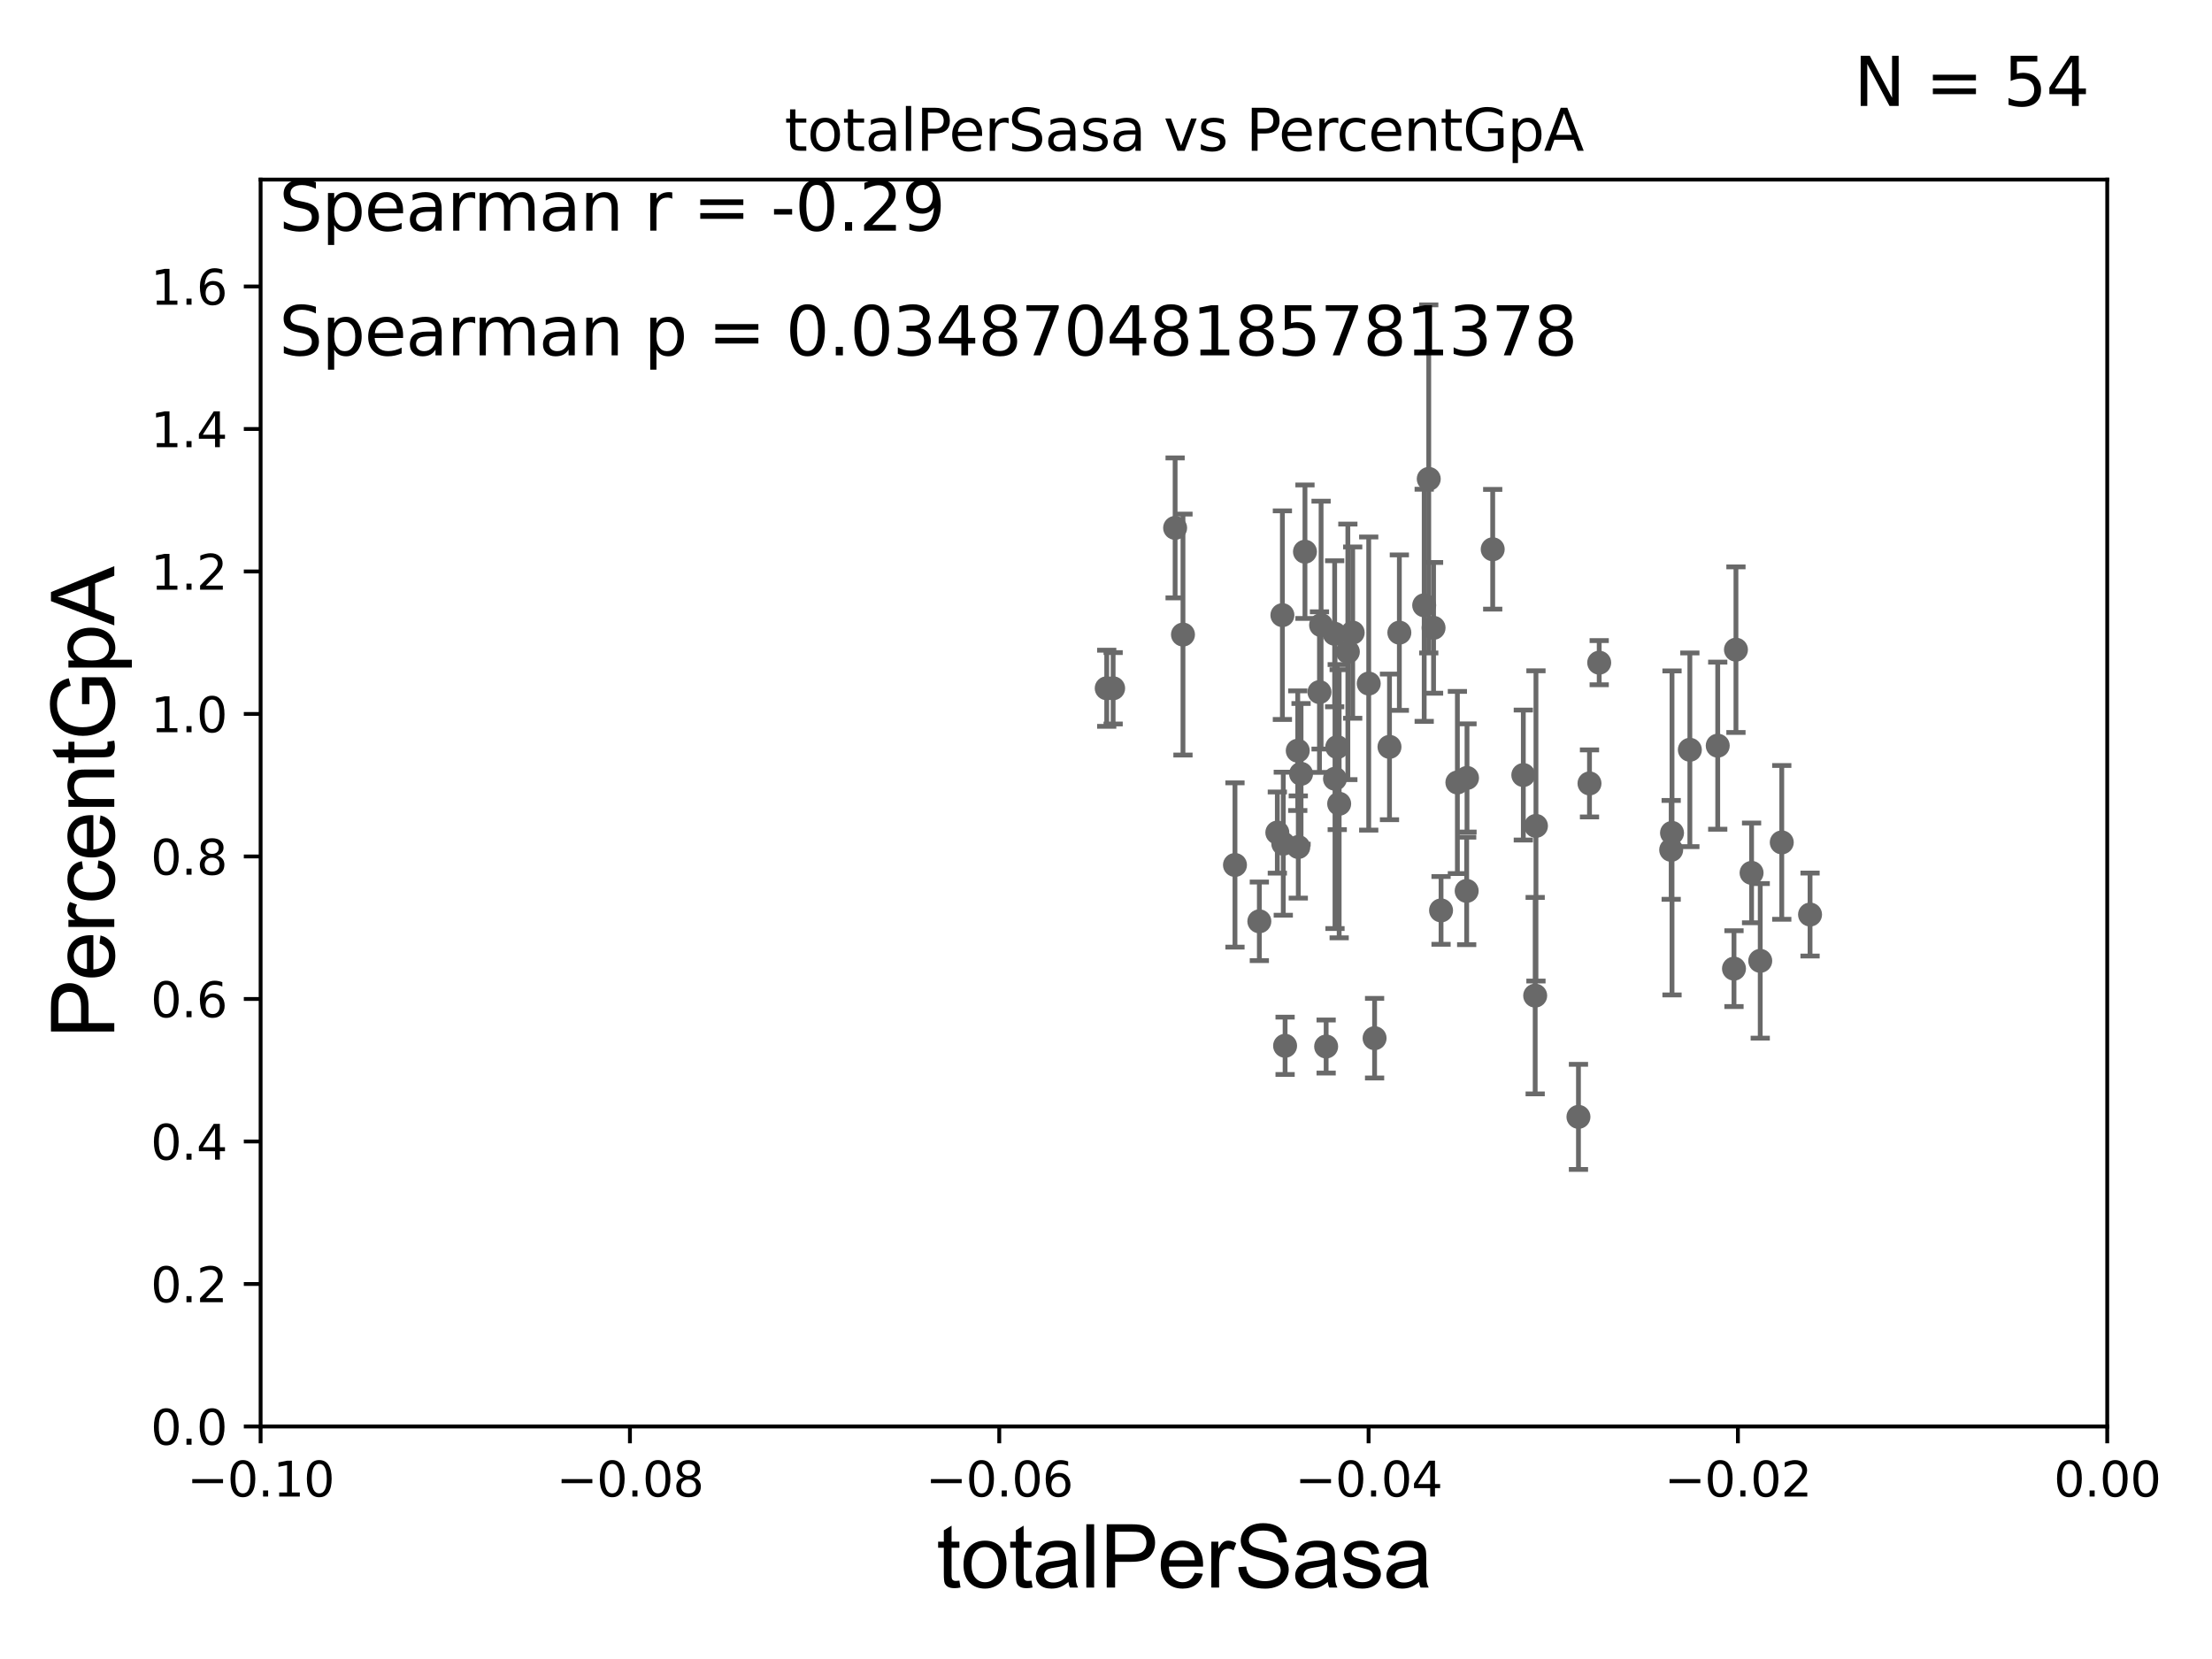 <?xml version="1.0" encoding="utf-8" standalone="no"?>
<!DOCTYPE svg PUBLIC "-//W3C//DTD SVG 1.1//EN"
  "http://www.w3.org/Graphics/SVG/1.1/DTD/svg11.dtd">
<svg xmlns:xlink="http://www.w3.org/1999/xlink" width="460.8pt" height="345.6pt" viewBox="0 0 460.8 345.6" xmlns="http://www.w3.org/2000/svg" version="1.1">
 <defs>
  <style type="text/css">*{stroke-linejoin: round; stroke-linecap: butt}</style>
 </defs>
 <g id="figure_1">
  <g id="patch_1">
   <path d="M 0 345.6 
L 460.8 345.6 
L 460.8 0 
L 0 0 
z
" style="fill: #ffffff"/>
  </g>
  <g id="axes_1">
   <g id="patch_2">
    <path d="M 54.29 297.16 
L 438.975 297.16 
L 438.975 37.411 
L 54.29 37.411 
z
" style="fill: #ffffff"/>
   </g>
   <g id="PathCollection_1">
    <defs>
     <path id="medebb30676" d="M 0 1.118 
C 0.297 1.118 0.581 1 0.791 0.791 
C 1 0.581 1.118 0.297 1.118 0 
C 1.118 -0.297 1 -0.581 0.791 -0.791 
C 0.581 -1 0.297 -1.118 0 -1.118 
C -0.297 -1.118 -0.581 -1 -0.791 -0.791 
C -1 -0.581 -1.118 -0.297 -1.118 0 
C -1.118 0.297 -1 0.581 -0.791 0.791 
C -0.581 1 -0.297 1.118 0 1.118 
z
" style="stroke: #696969"/>
    </defs>
    <g clip-path="url(#p4cd07658e4)">
     <use xlink:href="#medebb30676" x="230.551" y="143.379" style="fill: #696969; stroke: #696969"/>
     <use xlink:href="#medebb30676" x="286.352" y="216.271" style="fill: #696969; stroke: #696969"/>
     <use xlink:href="#medebb30676" x="33178.6" y="211.192" style="fill: #696969; stroke: #696969"/>
     <use xlink:href="#medebb30676" x="33178.6" y="135.807" style="fill: #696969; stroke: #696969"/>
     <use xlink:href="#medebb30676" x="296.686" y="126.093" style="fill: #696969; stroke: #696969"/>
     <use xlink:href="#medebb30676" x="303.6" y="163.003" style="fill: #696969; stroke: #696969"/>
     <use xlink:href="#medebb30676" x="305.535" y="185.593" style="fill: #696969; stroke: #696969"/>
     <use xlink:href="#medebb30676" x="331.121" y="163.202" style="fill: #696969; stroke: #696969"/>
     <use xlink:href="#medebb30676" x="317.335" y="161.454" style="fill: #696969; stroke: #696969"/>
     <use xlink:href="#medebb30676" x="305.604" y="162.059" style="fill: #696969; stroke: #696969"/>
     <use xlink:href="#medebb30676" x="300.197" y="189.654" style="fill: #696969; stroke: #696969"/>
     <use xlink:href="#medebb30676" x="319.807" y="207.41" style="fill: #696969; stroke: #696969"/>
     <use xlink:href="#medebb30676" x="319.969" y="172.053" style="fill: #696969; stroke: #696969"/>
     <use xlink:href="#medebb30676" x="348.312" y="173.512" style="fill: #696969; stroke: #696969"/>
     <use xlink:href="#medebb30676" x="348.137" y="177.045" style="fill: #696969; stroke: #696969"/>
     <use xlink:href="#medebb30676" x="366.689" y="200.163" style="fill: #696969; stroke: #696969"/>
     <use xlink:href="#medebb30676" x="361.222" y="201.785" style="fill: #696969; stroke: #696969"/>
     <use xlink:href="#medebb30676" x="352.029" y="156.194" style="fill: #696969; stroke: #696969"/>
     <use xlink:href="#medebb30676" x="328.822" y="232.664" style="fill: #696969; stroke: #696969"/>
     <use xlink:href="#medebb30676" x="371.175" y="175.487" style="fill: #696969; stroke: #696969"/>
     <use xlink:href="#medebb30676" x="361.63" y="135.341" style="fill: #696969; stroke: #696969"/>
     <use xlink:href="#medebb30676" x="357.834" y="155.338" style="fill: #696969; stroke: #696969"/>
     <use xlink:href="#medebb30676" x="377.067" y="190.516" style="fill: #696969; stroke: #696969"/>
     <use xlink:href="#medebb30676" x="364.886" y="181.837" style="fill: #696969; stroke: #696969"/>
     <use xlink:href="#medebb30676" x="33178.6" y="189.879" style="fill: #696969; stroke: #696969"/>
     <use xlink:href="#medebb30676" x="33178.6" y="185.658" style="fill: #696969; stroke: #696969"/>
     <use xlink:href="#medebb30676" x="270.457" y="176.448" style="fill: #696969; stroke: #696969"/>
     <use xlink:href="#medebb30676" x="310.958" y="114.422" style="fill: #696969; stroke: #696969"/>
     <use xlink:href="#medebb30676" x="267.709" y="217.86" style="fill: #696969; stroke: #696969"/>
     <use xlink:href="#medebb30676" x="333.143" y="138.048" style="fill: #696969; stroke: #696969"/>
     <use xlink:href="#medebb30676" x="246.435" y="132.192" style="fill: #696969; stroke: #696969"/>
     <use xlink:href="#medebb30676" x="271.033" y="161.202" style="fill: #696969; stroke: #696969"/>
     <use xlink:href="#medebb30676" x="267.147" y="128.148" style="fill: #696969; stroke: #696969"/>
     <use xlink:href="#medebb30676" x="231.887" y="143.381" style="fill: #696969; stroke: #696969"/>
     <use xlink:href="#medebb30676" x="270.346" y="156.382" style="fill: #696969; stroke: #696969"/>
     <use xlink:href="#medebb30676" x="271.85" y="114.931" style="fill: #696969; stroke: #696969"/>
     <use xlink:href="#medebb30676" x="278.033" y="132.023" style="fill: #696969; stroke: #696969"/>
     <use xlink:href="#medebb30676" x="244.799" y="109.972" style="fill: #696969; stroke: #696969"/>
     <use xlink:href="#medebb30676" x="257.268" y="180.191" style="fill: #696969; stroke: #696969"/>
     <use xlink:href="#medebb30676" x="266.091" y="173.439" style="fill: #696969; stroke: #696969"/>
     <use xlink:href="#medebb30676" x="278.973" y="167.44" style="fill: #696969; stroke: #696969"/>
     <use xlink:href="#medebb30676" x="281.791" y="131.784" style="fill: #696969; stroke: #696969"/>
     <use xlink:href="#medebb30676" x="289.457" y="155.588" style="fill: #696969; stroke: #696969"/>
     <use xlink:href="#medebb30676" x="274.869" y="144.177" style="fill: #696969; stroke: #696969"/>
     <use xlink:href="#medebb30676" x="33178.6" y="145.518" style="fill: #696969; stroke: #696969"/>
     <use xlink:href="#medebb30676" x="33178.6" y="134.154" style="fill: #696969; stroke: #696969"/>
     <use xlink:href="#medebb30676" x="275.207" y="130.224" style="fill: #696969; stroke: #696969"/>
     <use xlink:href="#medebb30676" x="291.51" y="131.79" style="fill: #696969; stroke: #696969"/>
     <use xlink:href="#medebb30676" x="280.783" y="135.793" style="fill: #696969; stroke: #696969"/>
     <use xlink:href="#medebb30676" x="278.571" y="155.633" style="fill: #696969; stroke: #696969"/>
     <use xlink:href="#medebb30676" x="262.344" y="191.928" style="fill: #696969; stroke: #696969"/>
     <use xlink:href="#medebb30676" x="298.637" y="130.79" style="fill: #696969; stroke: #696969"/>
     <use xlink:href="#medebb30676" x="276.26" y="218.008" style="fill: #696969; stroke: #696969"/>
     <use xlink:href="#medebb30676" x="285.13" y="142.396" style="fill: #696969; stroke: #696969"/>
     <use xlink:href="#medebb30676" x="267.332" y="175.759" style="fill: #696969; stroke: #696969"/>
     <use xlink:href="#medebb30676" x="297.635" y="99.765" style="fill: #696969; stroke: #696969"/>
     <use xlink:href="#medebb30676" x="278.104" y="162.23" style="fill: #696969; stroke: #696969"/>
    </g>
   </g>
   <g id="matplotlib.axis_1">
    <g id="xtick_1">
     <g id="line2d_1">
      <defs>
       <path id="mbc892fd547" d="M 0 0 
L 0 3.5 
" style="stroke: #000000; stroke-width: 0.8"/>
      </defs>
      <g>
       <use xlink:href="#mbc892fd547" x="54.29" y="297.16" style="stroke: #000000; stroke-width: 0.8"/>
      </g>
     </g>
     <g id="text_1">
      <!-- −0.10 -->
      <g transform="translate(38.967 311.758)scale(0.1 -0.1)">
       <defs>
        <path id="DejaVuSans-2212" d="M 678 2272 
L 4684 2272 
L 4684 1741 
L 678 1741 
L 678 2272 
z
" transform="scale(0.016)"/>
        <path id="DejaVuSans-30" d="M 2034 4250 
Q 1547 4250 1301 3770 
Q 1056 3291 1056 2328 
Q 1056 1369 1301 889 
Q 1547 409 2034 409 
Q 2525 409 2770 889 
Q 3016 1369 3016 2328 
Q 3016 3291 2770 3770 
Q 2525 4250 2034 4250 
z
M 2034 4750 
Q 2819 4750 3233 4129 
Q 3647 3509 3647 2328 
Q 3647 1150 3233 529 
Q 2819 -91 2034 -91 
Q 1250 -91 836 529 
Q 422 1150 422 2328 
Q 422 3509 836 4129 
Q 1250 4750 2034 4750 
z
" transform="scale(0.016)"/>
        <path id="DejaVuSans-2e" d="M 684 794 
L 1344 794 
L 1344 0 
L 684 0 
L 684 794 
z
" transform="scale(0.016)"/>
        <path id="DejaVuSans-31" d="M 794 531 
L 1825 531 
L 1825 4091 
L 703 3866 
L 703 4441 
L 1819 4666 
L 2450 4666 
L 2450 531 
L 3481 531 
L 3481 0 
L 794 0 
L 794 531 
z
" transform="scale(0.016)"/>
       </defs>
       <use xlink:href="#DejaVuSans-2212"/>
       <use xlink:href="#DejaVuSans-30" x="83.789"/>
       <use xlink:href="#DejaVuSans-2e" x="147.412"/>
       <use xlink:href="#DejaVuSans-31" x="179.199"/>
       <use xlink:href="#DejaVuSans-30" x="242.822"/>
      </g>
     </g>
    </g>
    <g id="xtick_2">
     <g id="line2d_2">
      <g>
       <use xlink:href="#mbc892fd547" x="131.227" y="297.16" style="stroke: #000000; stroke-width: 0.8"/>
      </g>
     </g>
     <g id="text_2">
      <!-- −0.08 -->
      <g transform="translate(115.904 311.758)scale(0.1 -0.1)">
       <defs>
        <path id="DejaVuSans-38" d="M 2034 2216 
Q 1584 2216 1326 1975 
Q 1069 1734 1069 1313 
Q 1069 891 1326 650 
Q 1584 409 2034 409 
Q 2484 409 2743 651 
Q 3003 894 3003 1313 
Q 3003 1734 2745 1975 
Q 2488 2216 2034 2216 
z
M 1403 2484 
Q 997 2584 770 2862 
Q 544 3141 544 3541 
Q 544 4100 942 4425 
Q 1341 4750 2034 4750 
Q 2731 4750 3128 4425 
Q 3525 4100 3525 3541 
Q 3525 3141 3298 2862 
Q 3072 2584 2669 2484 
Q 3125 2378 3379 2068 
Q 3634 1759 3634 1313 
Q 3634 634 3220 271 
Q 2806 -91 2034 -91 
Q 1263 -91 848 271 
Q 434 634 434 1313 
Q 434 1759 690 2068 
Q 947 2378 1403 2484 
z
M 1172 3481 
Q 1172 3119 1398 2916 
Q 1625 2713 2034 2713 
Q 2441 2713 2670 2916 
Q 2900 3119 2900 3481 
Q 2900 3844 2670 4047 
Q 2441 4250 2034 4250 
Q 1625 4250 1398 4047 
Q 1172 3844 1172 3481 
z
" transform="scale(0.016)"/>
       </defs>
       <use xlink:href="#DejaVuSans-2212"/>
       <use xlink:href="#DejaVuSans-30" x="83.789"/>
       <use xlink:href="#DejaVuSans-2e" x="147.412"/>
       <use xlink:href="#DejaVuSans-30" x="179.199"/>
       <use xlink:href="#DejaVuSans-38" x="242.822"/>
      </g>
     </g>
    </g>
    <g id="xtick_3">
     <g id="line2d_3">
      <g>
       <use xlink:href="#mbc892fd547" x="208.164" y="297.16" style="stroke: #000000; stroke-width: 0.8"/>
      </g>
     </g>
     <g id="text_3">
      <!-- −0.06 -->
      <g transform="translate(192.841 311.758)scale(0.1 -0.1)">
       <defs>
        <path id="DejaVuSans-36" d="M 2113 2584 
Q 1688 2584 1439 2293 
Q 1191 2003 1191 1497 
Q 1191 994 1439 701 
Q 1688 409 2113 409 
Q 2538 409 2786 701 
Q 3034 994 3034 1497 
Q 3034 2003 2786 2293 
Q 2538 2584 2113 2584 
z
M 3366 4563 
L 3366 3988 
Q 3128 4100 2886 4159 
Q 2644 4219 2406 4219 
Q 1781 4219 1451 3797 
Q 1122 3375 1075 2522 
Q 1259 2794 1537 2939 
Q 1816 3084 2150 3084 
Q 2853 3084 3261 2657 
Q 3669 2231 3669 1497 
Q 3669 778 3244 343 
Q 2819 -91 2113 -91 
Q 1303 -91 875 529 
Q 447 1150 447 2328 
Q 447 3434 972 4092 
Q 1497 4750 2381 4750 
Q 2619 4750 2861 4703 
Q 3103 4656 3366 4563 
z
" transform="scale(0.016)"/>
       </defs>
       <use xlink:href="#DejaVuSans-2212"/>
       <use xlink:href="#DejaVuSans-30" x="83.789"/>
       <use xlink:href="#DejaVuSans-2e" x="147.412"/>
       <use xlink:href="#DejaVuSans-30" x="179.199"/>
       <use xlink:href="#DejaVuSans-36" x="242.822"/>
      </g>
     </g>
    </g>
    <g id="xtick_4">
     <g id="line2d_4">
      <g>
       <use xlink:href="#mbc892fd547" x="285.101" y="297.16" style="stroke: #000000; stroke-width: 0.8"/>
      </g>
     </g>
     <g id="text_4">
      <!-- −0.04 -->
      <g transform="translate(269.778 311.758)scale(0.1 -0.1)">
       <defs>
        <path id="DejaVuSans-34" d="M 2419 4116 
L 825 1625 
L 2419 1625 
L 2419 4116 
z
M 2253 4666 
L 3047 4666 
L 3047 1625 
L 3713 1625 
L 3713 1100 
L 3047 1100 
L 3047 0 
L 2419 0 
L 2419 1100 
L 313 1100 
L 313 1709 
L 2253 4666 
z
" transform="scale(0.016)"/>
       </defs>
       <use xlink:href="#DejaVuSans-2212"/>
       <use xlink:href="#DejaVuSans-30" x="83.789"/>
       <use xlink:href="#DejaVuSans-2e" x="147.412"/>
       <use xlink:href="#DejaVuSans-30" x="179.199"/>
       <use xlink:href="#DejaVuSans-34" x="242.822"/>
      </g>
     </g>
    </g>
    <g id="xtick_5">
     <g id="line2d_5">
      <g>
       <use xlink:href="#mbc892fd547" x="362.038" y="297.16" style="stroke: #000000; stroke-width: 0.8"/>
      </g>
     </g>
     <g id="text_5">
      <!-- −0.02 -->
      <g transform="translate(346.715 311.758)scale(0.1 -0.1)">
       <defs>
        <path id="DejaVuSans-32" d="M 1228 531 
L 3431 531 
L 3431 0 
L 469 0 
L 469 531 
Q 828 903 1448 1529 
Q 2069 2156 2228 2338 
Q 2531 2678 2651 2914 
Q 2772 3150 2772 3378 
Q 2772 3750 2511 3984 
Q 2250 4219 1831 4219 
Q 1534 4219 1204 4116 
Q 875 4013 500 3803 
L 500 4441 
Q 881 4594 1212 4672 
Q 1544 4750 1819 4750 
Q 2544 4750 2975 4387 
Q 3406 4025 3406 3419 
Q 3406 3131 3298 2873 
Q 3191 2616 2906 2266 
Q 2828 2175 2409 1742 
Q 1991 1309 1228 531 
z
" transform="scale(0.016)"/>
       </defs>
       <use xlink:href="#DejaVuSans-2212"/>
       <use xlink:href="#DejaVuSans-30" x="83.789"/>
       <use xlink:href="#DejaVuSans-2e" x="147.412"/>
       <use xlink:href="#DejaVuSans-30" x="179.199"/>
       <use xlink:href="#DejaVuSans-32" x="242.822"/>
      </g>
     </g>
    </g>
    <g id="xtick_6">
     <g id="line2d_6">
      <g>
       <use xlink:href="#mbc892fd547" x="438.975" y="297.16" style="stroke: #000000; stroke-width: 0.8"/>
      </g>
     </g>
     <g id="text_6">
      <!-- 0.00 -->
      <g transform="translate(427.842 311.758)scale(0.1 -0.1)">
       <use xlink:href="#DejaVuSans-30"/>
       <use xlink:href="#DejaVuSans-2e" x="63.623"/>
       <use xlink:href="#DejaVuSans-30" x="95.41"/>
       <use xlink:href="#DejaVuSans-30" x="159.033"/>
      </g>
     </g>
    </g>
    <g id="text_7">
     <!-- totalPerSasa -->
     <g transform="translate(195.105 330.722)scale(0.18 -0.18)">
      <defs>
       <path id="ArialMT-74" d="M 1650 503 
L 1731 6 
Q 1494 -44 1306 -44 
Q 1000 -44 831 53 
Q 663 150 594 308 
Q 525 466 525 972 
L 525 2881 
L 113 2881 
L 113 3319 
L 525 3319 
L 525 4141 
L 1084 4478 
L 1084 3319 
L 1650 3319 
L 1650 2881 
L 1084 2881 
L 1084 941 
Q 1084 700 1114 631 
Q 1144 563 1211 522 
Q 1278 481 1403 481 
Q 1497 481 1650 503 
z
" transform="scale(0.016)"/>
       <path id="ArialMT-6f" d="M 213 1659 
Q 213 2581 725 3025 
Q 1153 3394 1769 3394 
Q 2453 3394 2887 2945 
Q 3322 2497 3322 1706 
Q 3322 1066 3130 698 
Q 2938 331 2570 128 
Q 2203 -75 1769 -75 
Q 1072 -75 642 372 
Q 213 819 213 1659 
z
M 791 1659 
Q 791 1022 1069 705 
Q 1347 388 1769 388 
Q 2188 388 2466 706 
Q 2744 1025 2744 1678 
Q 2744 2294 2464 2611 
Q 2184 2928 1769 2928 
Q 1347 2928 1069 2612 
Q 791 2297 791 1659 
z
" transform="scale(0.016)"/>
       <path id="ArialMT-61" d="M 2588 409 
Q 2275 144 1986 34 
Q 1697 -75 1366 -75 
Q 819 -75 525 192 
Q 231 459 231 875 
Q 231 1119 342 1320 
Q 453 1522 633 1644 
Q 813 1766 1038 1828 
Q 1203 1872 1538 1913 
Q 2219 1994 2541 2106 
Q 2544 2222 2544 2253 
Q 2544 2597 2384 2738 
Q 2169 2928 1744 2928 
Q 1347 2928 1158 2789 
Q 969 2650 878 2297 
L 328 2372 
Q 403 2725 575 2942 
Q 747 3159 1072 3276 
Q 1397 3394 1825 3394 
Q 2250 3394 2515 3294 
Q 2781 3194 2906 3042 
Q 3031 2891 3081 2659 
Q 3109 2516 3109 2141 
L 3109 1391 
Q 3109 606 3145 398 
Q 3181 191 3288 0 
L 2700 0 
Q 2613 175 2588 409 
z
M 2541 1666 
Q 2234 1541 1622 1453 
Q 1275 1403 1131 1340 
Q 988 1278 909 1158 
Q 831 1038 831 891 
Q 831 666 1001 516 
Q 1172 366 1500 366 
Q 1825 366 2078 508 
Q 2331 650 2450 897 
Q 2541 1088 2541 1459 
L 2541 1666 
z
" transform="scale(0.016)"/>
       <path id="ArialMT-6c" d="M 409 0 
L 409 4581 
L 972 4581 
L 972 0 
L 409 0 
z
" transform="scale(0.016)"/>
       <path id="ArialMT-50" d="M 494 0 
L 494 4581 
L 2222 4581 
Q 2678 4581 2919 4538 
Q 3256 4481 3484 4323 
Q 3713 4166 3852 3881 
Q 3991 3597 3991 3256 
Q 3991 2672 3619 2267 
Q 3247 1863 2275 1863 
L 1100 1863 
L 1100 0 
L 494 0 
z
M 1100 2403 
L 2284 2403 
Q 2872 2403 3119 2622 
Q 3366 2841 3366 3238 
Q 3366 3525 3220 3729 
Q 3075 3934 2838 4000 
Q 2684 4041 2272 4041 
L 1100 4041 
L 1100 2403 
z
" transform="scale(0.016)"/>
       <path id="ArialMT-65" d="M 2694 1069 
L 3275 997 
Q 3138 488 2766 206 
Q 2394 -75 1816 -75 
Q 1088 -75 661 373 
Q 234 822 234 1631 
Q 234 2469 665 2931 
Q 1097 3394 1784 3394 
Q 2450 3394 2872 2941 
Q 3294 2488 3294 1666 
Q 3294 1616 3291 1516 
L 816 1516 
Q 847 969 1125 678 
Q 1403 388 1819 388 
Q 2128 388 2347 550 
Q 2566 713 2694 1069 
z
M 847 1978 
L 2700 1978 
Q 2663 2397 2488 2606 
Q 2219 2931 1791 2931 
Q 1403 2931 1139 2672 
Q 875 2413 847 1978 
z
" transform="scale(0.016)"/>
       <path id="ArialMT-72" d="M 416 0 
L 416 3319 
L 922 3319 
L 922 2816 
Q 1116 3169 1280 3281 
Q 1444 3394 1641 3394 
Q 1925 3394 2219 3213 
L 2025 2691 
Q 1819 2813 1613 2813 
Q 1428 2813 1281 2702 
Q 1134 2591 1072 2394 
Q 978 2094 978 1738 
L 978 0 
L 416 0 
z
" transform="scale(0.016)"/>
       <path id="ArialMT-53" d="M 288 1472 
L 859 1522 
Q 900 1178 1048 958 
Q 1197 738 1509 602 
Q 1822 466 2213 466 
Q 2559 466 2825 569 
Q 3091 672 3220 851 
Q 3350 1031 3350 1244 
Q 3350 1459 3225 1620 
Q 3100 1781 2813 1891 
Q 2628 1963 1997 2114 
Q 1366 2266 1113 2400 
Q 784 2572 623 2826 
Q 463 3081 463 3397 
Q 463 3744 659 4045 
Q 856 4347 1234 4503 
Q 1613 4659 2075 4659 
Q 2584 4659 2973 4495 
Q 3363 4331 3572 4012 
Q 3781 3694 3797 3291 
L 3216 3247 
Q 3169 3681 2898 3903 
Q 2628 4125 2100 4125 
Q 1550 4125 1298 3923 
Q 1047 3722 1047 3438 
Q 1047 3191 1225 3031 
Q 1400 2872 2139 2705 
Q 2878 2538 3153 2413 
Q 3553 2228 3743 1945 
Q 3934 1663 3934 1294 
Q 3934 928 3725 604 
Q 3516 281 3123 101 
Q 2731 -78 2241 -78 
Q 1619 -78 1198 103 
Q 778 284 539 648 
Q 300 1013 288 1472 
z
" transform="scale(0.016)"/>
       <path id="ArialMT-73" d="M 197 991 
L 753 1078 
Q 800 744 1014 566 
Q 1228 388 1613 388 
Q 2000 388 2187 545 
Q 2375 703 2375 916 
Q 2375 1106 2209 1216 
Q 2094 1291 1634 1406 
Q 1016 1563 777 1677 
Q 538 1791 414 1992 
Q 291 2194 291 2438 
Q 291 2659 392 2848 
Q 494 3038 669 3163 
Q 800 3259 1026 3326 
Q 1253 3394 1513 3394 
Q 1903 3394 2198 3281 
Q 2494 3169 2634 2976 
Q 2775 2784 2828 2463 
L 2278 2388 
Q 2241 2644 2061 2787 
Q 1881 2931 1553 2931 
Q 1166 2931 1000 2803 
Q 834 2675 834 2503 
Q 834 2394 903 2306 
Q 972 2216 1119 2156 
Q 1203 2125 1616 2013 
Q 2213 1853 2448 1751 
Q 2684 1650 2818 1456 
Q 2953 1263 2953 975 
Q 2953 694 2789 445 
Q 2625 197 2315 61 
Q 2006 -75 1616 -75 
Q 969 -75 630 194 
Q 291 463 197 991 
z
" transform="scale(0.016)"/>
      </defs>
      <use xlink:href="#ArialMT-74"/>
      <use xlink:href="#ArialMT-6f" x="27.783"/>
      <use xlink:href="#ArialMT-74" x="83.398"/>
      <use xlink:href="#ArialMT-61" x="111.182"/>
      <use xlink:href="#ArialMT-6c" x="166.797"/>
      <use xlink:href="#ArialMT-50" x="189.014"/>
      <use xlink:href="#ArialMT-65" x="255.713"/>
      <use xlink:href="#ArialMT-72" x="311.328"/>
      <use xlink:href="#ArialMT-53" x="344.629"/>
      <use xlink:href="#ArialMT-61" x="411.328"/>
      <use xlink:href="#ArialMT-73" x="466.943"/>
      <use xlink:href="#ArialMT-61" x="516.943"/>
     </g>
    </g>
   </g>
   <g id="matplotlib.axis_2">
    <g id="ytick_1">
     <g id="line2d_7">
      <defs>
       <path id="m7897adbe02" d="M 0 0 
L -3.5 0 
" style="stroke: #000000; stroke-width: 0.8"/>
      </defs>
      <g>
       <use xlink:href="#m7897adbe02" x="54.29" y="297.16" style="stroke: #000000; stroke-width: 0.8"/>
      </g>
     </g>
     <g id="text_8">
      <!-- 0.0 -->
      <g transform="translate(31.387 300.959)scale(0.1 -0.1)">
       <use xlink:href="#DejaVuSans-30"/>
       <use xlink:href="#DejaVuSans-2e" x="63.623"/>
       <use xlink:href="#DejaVuSans-30" x="95.41"/>
      </g>
     </g>
    </g>
    <g id="ytick_2">
     <g id="line2d_8">
      <g>
       <use xlink:href="#m7897adbe02" x="54.29" y="267.474" style="stroke: #000000; stroke-width: 0.8"/>
      </g>
     </g>
     <g id="text_9">
      <!-- 0.2 -->
      <g transform="translate(31.387 271.274)scale(0.1 -0.1)">
       <use xlink:href="#DejaVuSans-30"/>
       <use xlink:href="#DejaVuSans-2e" x="63.623"/>
       <use xlink:href="#DejaVuSans-32" x="95.41"/>
      </g>
     </g>
    </g>
    <g id="ytick_3">
     <g id="line2d_9">
      <g>
       <use xlink:href="#m7897adbe02" x="54.29" y="237.789" style="stroke: #000000; stroke-width: 0.8"/>
      </g>
     </g>
     <g id="text_10">
      <!-- 0.4 -->
      <g transform="translate(31.387 241.588)scale(0.1 -0.1)">
       <use xlink:href="#DejaVuSans-30"/>
       <use xlink:href="#DejaVuSans-2e" x="63.623"/>
       <use xlink:href="#DejaVuSans-34" x="95.41"/>
      </g>
     </g>
    </g>
    <g id="ytick_4">
     <g id="line2d_10">
      <g>
       <use xlink:href="#m7897adbe02" x="54.29" y="208.103" style="stroke: #000000; stroke-width: 0.8"/>
      </g>
     </g>
     <g id="text_11">
      <!-- 0.6 -->
      <g transform="translate(31.387 211.902)scale(0.1 -0.1)">
       <use xlink:href="#DejaVuSans-30"/>
       <use xlink:href="#DejaVuSans-2e" x="63.623"/>
       <use xlink:href="#DejaVuSans-36" x="95.41"/>
      </g>
     </g>
    </g>
    <g id="ytick_5">
     <g id="line2d_11">
      <g>
       <use xlink:href="#m7897adbe02" x="54.29" y="178.418" style="stroke: #000000; stroke-width: 0.8"/>
      </g>
     </g>
     <g id="text_12">
      <!-- 0.8 -->
      <g transform="translate(31.387 182.217)scale(0.1 -0.1)">
       <use xlink:href="#DejaVuSans-30"/>
       <use xlink:href="#DejaVuSans-2e" x="63.623"/>
       <use xlink:href="#DejaVuSans-38" x="95.41"/>
      </g>
     </g>
    </g>
    <g id="ytick_6">
     <g id="line2d_12">
      <g>
       <use xlink:href="#m7897adbe02" x="54.29" y="148.732" style="stroke: #000000; stroke-width: 0.8"/>
      </g>
     </g>
     <g id="text_13">
      <!-- 1.0 -->
      <g transform="translate(31.387 152.531)scale(0.1 -0.1)">
       <use xlink:href="#DejaVuSans-31"/>
       <use xlink:href="#DejaVuSans-2e" x="63.623"/>
       <use xlink:href="#DejaVuSans-30" x="95.41"/>
      </g>
     </g>
    </g>
    <g id="ytick_7">
     <g id="line2d_13">
      <g>
       <use xlink:href="#m7897adbe02" x="54.29" y="119.047" style="stroke: #000000; stroke-width: 0.8"/>
      </g>
     </g>
     <g id="text_14">
      <!-- 1.2 -->
      <g transform="translate(31.387 122.846)scale(0.1 -0.1)">
       <use xlink:href="#DejaVuSans-31"/>
       <use xlink:href="#DejaVuSans-2e" x="63.623"/>
       <use xlink:href="#DejaVuSans-32" x="95.41"/>
      </g>
     </g>
    </g>
    <g id="ytick_8">
     <g id="line2d_14">
      <g>
       <use xlink:href="#m7897adbe02" x="54.29" y="89.361" style="stroke: #000000; stroke-width: 0.8"/>
      </g>
     </g>
     <g id="text_15">
      <!-- 1.4 -->
      <g transform="translate(31.387 93.16)scale(0.1 -0.1)">
       <use xlink:href="#DejaVuSans-31"/>
       <use xlink:href="#DejaVuSans-2e" x="63.623"/>
       <use xlink:href="#DejaVuSans-34" x="95.41"/>
      </g>
     </g>
    </g>
    <g id="ytick_9">
     <g id="line2d_15">
      <g>
       <use xlink:href="#m7897adbe02" x="54.29" y="59.675" style="stroke: #000000; stroke-width: 0.8"/>
      </g>
     </g>
     <g id="text_16">
      <!-- 1.6 -->
      <g transform="translate(31.387 63.475)scale(0.1 -0.1)">
       <use xlink:href="#DejaVuSans-31"/>
       <use xlink:href="#DejaVuSans-2e" x="63.623"/>
       <use xlink:href="#DejaVuSans-36" x="95.41"/>
      </g>
     </g>
    </g>
    <g id="text_17">
     <!-- PercentGpA -->
     <g transform="translate(23.809 216.309)rotate(-90)scale(0.18 -0.18)">
      <defs>
       <path id="ArialMT-63" d="M 2588 1216 
L 3141 1144 
Q 3050 572 2676 248 
Q 2303 -75 1759 -75 
Q 1078 -75 664 370 
Q 250 816 250 1647 
Q 250 2184 428 2587 
Q 606 2991 970 3192 
Q 1334 3394 1763 3394 
Q 2303 3394 2647 3120 
Q 2991 2847 3088 2344 
L 2541 2259 
Q 2463 2594 2264 2762 
Q 2066 2931 1784 2931 
Q 1359 2931 1093 2626 
Q 828 2322 828 1663 
Q 828 994 1084 691 
Q 1341 388 1753 388 
Q 2084 388 2306 591 
Q 2528 794 2588 1216 
z
" transform="scale(0.016)"/>
       <path id="ArialMT-6e" d="M 422 0 
L 422 3319 
L 928 3319 
L 928 2847 
Q 1294 3394 1984 3394 
Q 2284 3394 2536 3286 
Q 2788 3178 2913 3003 
Q 3038 2828 3088 2588 
Q 3119 2431 3119 2041 
L 3119 0 
L 2556 0 
L 2556 2019 
Q 2556 2363 2490 2533 
Q 2425 2703 2258 2804 
Q 2091 2906 1866 2906 
Q 1506 2906 1245 2678 
Q 984 2450 984 1813 
L 984 0 
L 422 0 
z
" transform="scale(0.016)"/>
       <path id="ArialMT-47" d="M 2638 1797 
L 2638 2334 
L 4578 2338 
L 4578 638 
Q 4131 281 3656 101 
Q 3181 -78 2681 -78 
Q 2006 -78 1454 211 
Q 903 500 622 1047 
Q 341 1594 341 2269 
Q 341 2938 620 3517 
Q 900 4097 1425 4378 
Q 1950 4659 2634 4659 
Q 3131 4659 3532 4498 
Q 3934 4338 4162 4050 
Q 4391 3763 4509 3300 
L 3963 3150 
Q 3859 3500 3706 3700 
Q 3553 3900 3268 4020 
Q 2984 4141 2638 4141 
Q 2222 4141 1919 4014 
Q 1616 3888 1430 3681 
Q 1244 3475 1141 3228 
Q 966 2803 966 2306 
Q 966 1694 1177 1281 
Q 1388 869 1791 669 
Q 2194 469 2647 469 
Q 3041 469 3416 620 
Q 3791 772 3984 944 
L 3984 1797 
L 2638 1797 
z
" transform="scale(0.016)"/>
       <path id="ArialMT-70" d="M 422 -1272 
L 422 3319 
L 934 3319 
L 934 2888 
Q 1116 3141 1344 3267 
Q 1572 3394 1897 3394 
Q 2322 3394 2647 3175 
Q 2972 2956 3137 2557 
Q 3303 2159 3303 1684 
Q 3303 1175 3120 767 
Q 2938 359 2589 142 
Q 2241 -75 1856 -75 
Q 1575 -75 1351 44 
Q 1128 163 984 344 
L 984 -1272 
L 422 -1272 
z
M 931 1641 
Q 931 1000 1190 694 
Q 1450 388 1819 388 
Q 2194 388 2461 705 
Q 2728 1022 2728 1688 
Q 2728 2322 2467 2637 
Q 2206 2953 1844 2953 
Q 1484 2953 1207 2617 
Q 931 2281 931 1641 
z
" transform="scale(0.016)"/>
       <path id="ArialMT-41" d="M -9 0 
L 1750 4581 
L 2403 4581 
L 4278 0 
L 3588 0 
L 3053 1388 
L 1138 1388 
L 634 0 
L -9 0 
z
M 1313 1881 
L 2866 1881 
L 2388 3150 
Q 2169 3728 2063 4100 
Q 1975 3659 1816 3225 
L 1313 1881 
z
" transform="scale(0.016)"/>
      </defs>
      <use xlink:href="#ArialMT-50"/>
      <use xlink:href="#ArialMT-65" x="66.699"/>
      <use xlink:href="#ArialMT-72" x="122.314"/>
      <use xlink:href="#ArialMT-63" x="155.615"/>
      <use xlink:href="#ArialMT-65" x="205.615"/>
      <use xlink:href="#ArialMT-6e" x="261.23"/>
      <use xlink:href="#ArialMT-74" x="316.846"/>
      <use xlink:href="#ArialMT-47" x="344.629"/>
      <use xlink:href="#ArialMT-70" x="422.412"/>
      <use xlink:href="#ArialMT-41" x="478.027"/>
     </g>
    </g>
   </g>
   <g id="LineCollection_1">
    <path d="M 230.551 151.307 
L 230.551 135.451 
" clip-path="url(#p4cd07658e4)" style="fill: none; stroke: #696969"/>
    <path d="M 286.352 224.565 
L 286.352 207.977 
" clip-path="url(#p4cd07658e4)" style="fill: none; stroke: #696969"/>
    <path clip-path="url(#p4cd07658e4)" style="fill: none; stroke: #696969"/>
    <path d="M 296.686 150.271 
L 296.686 101.915 
" clip-path="url(#p4cd07658e4)" style="fill: none; stroke: #696969"/>
    <path d="M 303.6 181.976 
L 303.6 144.03 
" clip-path="url(#p4cd07658e4)" style="fill: none; stroke: #696969"/>
    <path d="M 305.535 196.786 
L 305.535 174.4 
" clip-path="url(#p4cd07658e4)" style="fill: none; stroke: #696969"/>
    <path d="M 331.121 170.185 
L 331.121 156.219 
" clip-path="url(#p4cd07658e4)" style="fill: none; stroke: #696969"/>
    <path d="M 317.335 174.992 
L 317.335 147.916 
" clip-path="url(#p4cd07658e4)" style="fill: none; stroke: #696969"/>
    <path d="M 305.604 173.326 
L 305.604 150.793 
" clip-path="url(#p4cd07658e4)" style="fill: none; stroke: #696969"/>
    <path d="M 300.197 196.715 
L 300.197 182.594 
" clip-path="url(#p4cd07658e4)" style="fill: none; stroke: #696969"/>
    <path d="M 319.807 227.872 
L 319.807 186.948 
" clip-path="url(#p4cd07658e4)" style="fill: none; stroke: #696969"/>
    <path d="M 319.969 204.366 
L 319.969 139.74 
" clip-path="url(#p4cd07658e4)" style="fill: none; stroke: #696969"/>
    <path d="M 348.312 207.261 
L 348.312 139.763 
" clip-path="url(#p4cd07658e4)" style="fill: none; stroke: #696969"/>
    <path d="M 348.137 187.341 
L 348.137 166.748 
" clip-path="url(#p4cd07658e4)" style="fill: none; stroke: #696969"/>
    <path d="M 366.689 216.264 
L 366.689 184.061 
" clip-path="url(#p4cd07658e4)" style="fill: none; stroke: #696969"/>
    <path d="M 361.222 209.681 
L 361.222 193.888 
" clip-path="url(#p4cd07658e4)" style="fill: none; stroke: #696969"/>
    <path d="M 352.029 176.368 
L 352.029 136.02 
" clip-path="url(#p4cd07658e4)" style="fill: none; stroke: #696969"/>
    <path d="M 328.822 243.612 
L 328.822 221.716 
" clip-path="url(#p4cd07658e4)" style="fill: none; stroke: #696969"/>
    <path d="M 371.175 191.506 
L 371.175 159.469 
" clip-path="url(#p4cd07658e4)" style="fill: none; stroke: #696969"/>
    <path d="M 361.63 152.589 
L 361.63 118.093 
" clip-path="url(#p4cd07658e4)" style="fill: none; stroke: #696969"/>
    <path d="M 357.834 172.743 
L 357.834 137.932 
" clip-path="url(#p4cd07658e4)" style="fill: none; stroke: #696969"/>
    <path d="M 377.067 199.155 
L 377.067 181.876 
" clip-path="url(#p4cd07658e4)" style="fill: none; stroke: #696969"/>
    <path d="M 364.886 192.225 
L 364.886 171.449 
" clip-path="url(#p4cd07658e4)" style="fill: none; stroke: #696969"/>
    <path clip-path="url(#p4cd07658e4)" style="fill: none; stroke: #696969"/>
    <path d="M 270.457 187.094 
L 270.457 165.802 
" clip-path="url(#p4cd07658e4)" style="fill: none; stroke: #696969"/>
    <path d="M 310.958 126.892 
L 310.958 101.952 
" clip-path="url(#p4cd07658e4)" style="fill: none; stroke: #696969"/>
    <path d="M 267.709 223.832 
L 267.709 211.887 
" clip-path="url(#p4cd07658e4)" style="fill: none; stroke: #696969"/>
    <path d="M 333.143 142.649 
L 333.143 133.446 
" clip-path="url(#p4cd07658e4)" style="fill: none; stroke: #696969"/>
    <path d="M 246.435 157.286 
L 246.435 107.097 
" clip-path="url(#p4cd07658e4)" style="fill: none; stroke: #696969"/>
    <path d="M 271.033 175.847 
L 271.033 146.557 
" clip-path="url(#p4cd07658e4)" style="fill: none; stroke: #696969"/>
    <path d="M 267.147 149.875 
L 267.147 106.421 
" clip-path="url(#p4cd07658e4)" style="fill: none; stroke: #696969"/>
    <path d="M 231.887 150.815 
L 231.887 135.946 
" clip-path="url(#p4cd07658e4)" style="fill: none; stroke: #696969"/>
    <path d="M 270.346 168.844 
L 270.346 143.921 
" clip-path="url(#p4cd07658e4)" style="fill: none; stroke: #696969"/>
    <path d="M 271.85 128.833 
L 271.85 101.029 
" clip-path="url(#p4cd07658e4)" style="fill: none; stroke: #696969"/>
    <path d="M 278.033 147.234 
L 278.033 116.812 
" clip-path="url(#p4cd07658e4)" style="fill: none; stroke: #696969"/>
    <path d="M 244.799 124.553 
L 244.799 95.392 
" clip-path="url(#p4cd07658e4)" style="fill: none; stroke: #696969"/>
    <path d="M 257.268 197.301 
L 257.268 163.081 
" clip-path="url(#p4cd07658e4)" style="fill: none; stroke: #696969"/>
    <path d="M 266.091 181.889 
L 266.091 164.988 
" clip-path="url(#p4cd07658e4)" style="fill: none; stroke: #696969"/>
    <path d="M 278.973 195.368 
L 278.973 139.512 
" clip-path="url(#p4cd07658e4)" style="fill: none; stroke: #696969"/>
    <path d="M 281.791 149.626 
L 281.791 113.942 
" clip-path="url(#p4cd07658e4)" style="fill: none; stroke: #696969"/>
    <path d="M 289.457 170.757 
L 289.457 140.42 
" clip-path="url(#p4cd07658e4)" style="fill: none; stroke: #696969"/>
    <path d="M 274.869 160.901 
L 274.869 127.453 
" clip-path="url(#p4cd07658e4)" style="fill: none; stroke: #696969"/>
    <path clip-path="url(#p4cd07658e4)" style="fill: none; stroke: #696969"/>
    <path d="M 275.207 156.04 
L 275.207 104.408 
" clip-path="url(#p4cd07658e4)" style="fill: none; stroke: #696969"/>
    <path d="M 291.51 147.978 
L 291.51 115.602 
" clip-path="url(#p4cd07658e4)" style="fill: none; stroke: #696969"/>
    <path d="M 280.783 162.411 
L 280.783 109.175 
" clip-path="url(#p4cd07658e4)" style="fill: none; stroke: #696969"/>
    <path d="M 278.571 172.826 
L 278.571 138.441 
" clip-path="url(#p4cd07658e4)" style="fill: none; stroke: #696969"/>
    <path d="M 262.344 200.113 
L 262.344 183.744 
" clip-path="url(#p4cd07658e4)" style="fill: none; stroke: #696969"/>
    <path d="M 298.637 144.41 
L 298.637 117.171 
" clip-path="url(#p4cd07658e4)" style="fill: none; stroke: #696969"/>
    <path d="M 276.26 223.535 
L 276.26 212.482 
" clip-path="url(#p4cd07658e4)" style="fill: none; stroke: #696969"/>
    <path d="M 285.13 172.928 
L 285.13 111.863 
" clip-path="url(#p4cd07658e4)" style="fill: none; stroke: #696969"/>
    <path d="M 267.332 190.657 
L 267.332 160.86 
" clip-path="url(#p4cd07658e4)" style="fill: none; stroke: #696969"/>
    <path d="M 297.635 136.021 
L 297.635 63.509 
" clip-path="url(#p4cd07658e4)" style="fill: none; stroke: #696969"/>
    <path d="M 278.104 193.428 
L 278.104 131.032 
" clip-path="url(#p4cd07658e4)" style="fill: none; stroke: #696969"/>
   </g>
   <g id="line2d_16">
    <defs>
     <path id="m5fa255c0c9" d="M 2 0 
L -2 -0 
" style="stroke: #696969"/>
    </defs>
    <g clip-path="url(#p4cd07658e4)">
     <use xlink:href="#m5fa255c0c9" x="230.551" y="151.307" style="fill: #696969; stroke: #696969"/>
     <use xlink:href="#m5fa255c0c9" x="286.352" y="224.565" style="fill: #696969; stroke: #696969"/>
     <use xlink:href="#m5fa255c0c9" x="33178.6" y="220.331" style="fill: #696969; stroke: #696969"/>
     <use xlink:href="#m5fa255c0c9" x="33178.6" y="158.224" style="fill: #696969; stroke: #696969"/>
     <use xlink:href="#m5fa255c0c9" x="296.686" y="150.271" style="fill: #696969; stroke: #696969"/>
     <use xlink:href="#m5fa255c0c9" x="303.6" y="181.976" style="fill: #696969; stroke: #696969"/>
     <use xlink:href="#m5fa255c0c9" x="305.535" y="196.786" style="fill: #696969; stroke: #696969"/>
     <use xlink:href="#m5fa255c0c9" x="331.121" y="170.185" style="fill: #696969; stroke: #696969"/>
     <use xlink:href="#m5fa255c0c9" x="317.335" y="174.992" style="fill: #696969; stroke: #696969"/>
     <use xlink:href="#m5fa255c0c9" x="305.604" y="173.326" style="fill: #696969; stroke: #696969"/>
     <use xlink:href="#m5fa255c0c9" x="300.197" y="196.715" style="fill: #696969; stroke: #696969"/>
     <use xlink:href="#m5fa255c0c9" x="319.807" y="227.872" style="fill: #696969; stroke: #696969"/>
     <use xlink:href="#m5fa255c0c9" x="319.969" y="204.366" style="fill: #696969; stroke: #696969"/>
     <use xlink:href="#m5fa255c0c9" x="348.312" y="207.261" style="fill: #696969; stroke: #696969"/>
     <use xlink:href="#m5fa255c0c9" x="348.137" y="187.341" style="fill: #696969; stroke: #696969"/>
     <use xlink:href="#m5fa255c0c9" x="366.689" y="216.264" style="fill: #696969; stroke: #696969"/>
     <use xlink:href="#m5fa255c0c9" x="361.222" y="209.681" style="fill: #696969; stroke: #696969"/>
     <use xlink:href="#m5fa255c0c9" x="352.029" y="176.368" style="fill: #696969; stroke: #696969"/>
     <use xlink:href="#m5fa255c0c9" x="328.822" y="243.612" style="fill: #696969; stroke: #696969"/>
     <use xlink:href="#m5fa255c0c9" x="371.175" y="191.506" style="fill: #696969; stroke: #696969"/>
     <use xlink:href="#m5fa255c0c9" x="361.63" y="152.589" style="fill: #696969; stroke: #696969"/>
     <use xlink:href="#m5fa255c0c9" x="357.834" y="172.743" style="fill: #696969; stroke: #696969"/>
     <use xlink:href="#m5fa255c0c9" x="377.067" y="199.155" style="fill: #696969; stroke: #696969"/>
     <use xlink:href="#m5fa255c0c9" x="364.886" y="192.225" style="fill: #696969; stroke: #696969"/>
     <use xlink:href="#m5fa255c0c9" x="33178.6" y="199.871" style="fill: #696969; stroke: #696969"/>
     <use xlink:href="#m5fa255c0c9" x="33178.6" y="195.852" style="fill: #696969; stroke: #696969"/>
     <use xlink:href="#m5fa255c0c9" x="270.457" y="187.094" style="fill: #696969; stroke: #696969"/>
     <use xlink:href="#m5fa255c0c9" x="310.958" y="126.892" style="fill: #696969; stroke: #696969"/>
     <use xlink:href="#m5fa255c0c9" x="267.709" y="223.832" style="fill: #696969; stroke: #696969"/>
     <use xlink:href="#m5fa255c0c9" x="333.143" y="142.649" style="fill: #696969; stroke: #696969"/>
     <use xlink:href="#m5fa255c0c9" x="246.435" y="157.286" style="fill: #696969; stroke: #696969"/>
     <use xlink:href="#m5fa255c0c9" x="271.033" y="175.847" style="fill: #696969; stroke: #696969"/>
     <use xlink:href="#m5fa255c0c9" x="267.147" y="149.875" style="fill: #696969; stroke: #696969"/>
     <use xlink:href="#m5fa255c0c9" x="231.887" y="150.815" style="fill: #696969; stroke: #696969"/>
     <use xlink:href="#m5fa255c0c9" x="270.346" y="168.844" style="fill: #696969; stroke: #696969"/>
     <use xlink:href="#m5fa255c0c9" x="271.85" y="128.833" style="fill: #696969; stroke: #696969"/>
     <use xlink:href="#m5fa255c0c9" x="278.033" y="147.234" style="fill: #696969; stroke: #696969"/>
     <use xlink:href="#m5fa255c0c9" x="244.799" y="124.553" style="fill: #696969; stroke: #696969"/>
     <use xlink:href="#m5fa255c0c9" x="257.268" y="197.301" style="fill: #696969; stroke: #696969"/>
     <use xlink:href="#m5fa255c0c9" x="266.091" y="181.889" style="fill: #696969; stroke: #696969"/>
     <use xlink:href="#m5fa255c0c9" x="278.973" y="195.368" style="fill: #696969; stroke: #696969"/>
     <use xlink:href="#m5fa255c0c9" x="281.791" y="149.626" style="fill: #696969; stroke: #696969"/>
     <use xlink:href="#m5fa255c0c9" x="289.457" y="170.757" style="fill: #696969; stroke: #696969"/>
     <use xlink:href="#m5fa255c0c9" x="274.869" y="160.901" style="fill: #696969; stroke: #696969"/>
     <use xlink:href="#m5fa255c0c9" x="33178.6" y="162.002" style="fill: #696969; stroke: #696969"/>
     <use xlink:href="#m5fa255c0c9" x="33178.6" y="158.043" style="fill: #696969; stroke: #696969"/>
     <use xlink:href="#m5fa255c0c9" x="275.207" y="156.04" style="fill: #696969; stroke: #696969"/>
     <use xlink:href="#m5fa255c0c9" x="291.51" y="147.978" style="fill: #696969; stroke: #696969"/>
     <use xlink:href="#m5fa255c0c9" x="280.783" y="162.411" style="fill: #696969; stroke: #696969"/>
     <use xlink:href="#m5fa255c0c9" x="278.571" y="172.826" style="fill: #696969; stroke: #696969"/>
     <use xlink:href="#m5fa255c0c9" x="262.344" y="200.113" style="fill: #696969; stroke: #696969"/>
     <use xlink:href="#m5fa255c0c9" x="298.637" y="144.41" style="fill: #696969; stroke: #696969"/>
     <use xlink:href="#m5fa255c0c9" x="276.26" y="223.535" style="fill: #696969; stroke: #696969"/>
     <use xlink:href="#m5fa255c0c9" x="285.13" y="172.928" style="fill: #696969; stroke: #696969"/>
     <use xlink:href="#m5fa255c0c9" x="267.332" y="190.657" style="fill: #696969; stroke: #696969"/>
     <use xlink:href="#m5fa255c0c9" x="297.635" y="136.021" style="fill: #696969; stroke: #696969"/>
     <use xlink:href="#m5fa255c0c9" x="278.104" y="193.428" style="fill: #696969; stroke: #696969"/>
    </g>
   </g>
   <g id="line2d_17">
    <g clip-path="url(#p4cd07658e4)">
     <use xlink:href="#m5fa255c0c9" x="230.551" y="135.451" style="fill: #696969; stroke: #696969"/>
     <use xlink:href="#m5fa255c0c9" x="286.352" y="207.977" style="fill: #696969; stroke: #696969"/>
     <use xlink:href="#m5fa255c0c9" x="33178.6" y="202.053" style="fill: #696969; stroke: #696969"/>
     <use xlink:href="#m5fa255c0c9" x="33178.6" y="113.389" style="fill: #696969; stroke: #696969"/>
     <use xlink:href="#m5fa255c0c9" x="296.686" y="101.915" style="fill: #696969; stroke: #696969"/>
     <use xlink:href="#m5fa255c0c9" x="303.6" y="144.03" style="fill: #696969; stroke: #696969"/>
     <use xlink:href="#m5fa255c0c9" x="305.535" y="174.4" style="fill: #696969; stroke: #696969"/>
     <use xlink:href="#m5fa255c0c9" x="331.121" y="156.219" style="fill: #696969; stroke: #696969"/>
     <use xlink:href="#m5fa255c0c9" x="317.335" y="147.916" style="fill: #696969; stroke: #696969"/>
     <use xlink:href="#m5fa255c0c9" x="305.604" y="150.793" style="fill: #696969; stroke: #696969"/>
     <use xlink:href="#m5fa255c0c9" x="300.197" y="182.594" style="fill: #696969; stroke: #696969"/>
     <use xlink:href="#m5fa255c0c9" x="319.807" y="186.948" style="fill: #696969; stroke: #696969"/>
     <use xlink:href="#m5fa255c0c9" x="319.969" y="139.74" style="fill: #696969; stroke: #696969"/>
     <use xlink:href="#m5fa255c0c9" x="348.312" y="139.763" style="fill: #696969; stroke: #696969"/>
     <use xlink:href="#m5fa255c0c9" x="348.137" y="166.748" style="fill: #696969; stroke: #696969"/>
     <use xlink:href="#m5fa255c0c9" x="366.689" y="184.061" style="fill: #696969; stroke: #696969"/>
     <use xlink:href="#m5fa255c0c9" x="361.222" y="193.888" style="fill: #696969; stroke: #696969"/>
     <use xlink:href="#m5fa255c0c9" x="352.029" y="136.02" style="fill: #696969; stroke: #696969"/>
     <use xlink:href="#m5fa255c0c9" x="328.822" y="221.716" style="fill: #696969; stroke: #696969"/>
     <use xlink:href="#m5fa255c0c9" x="371.175" y="159.469" style="fill: #696969; stroke: #696969"/>
     <use xlink:href="#m5fa255c0c9" x="361.63" y="118.093" style="fill: #696969; stroke: #696969"/>
     <use xlink:href="#m5fa255c0c9" x="357.834" y="137.932" style="fill: #696969; stroke: #696969"/>
     <use xlink:href="#m5fa255c0c9" x="377.067" y="181.876" style="fill: #696969; stroke: #696969"/>
     <use xlink:href="#m5fa255c0c9" x="364.886" y="171.449" style="fill: #696969; stroke: #696969"/>
     <use xlink:href="#m5fa255c0c9" x="33178.6" y="179.887" style="fill: #696969; stroke: #696969"/>
     <use xlink:href="#m5fa255c0c9" x="33178.6" y="175.464" style="fill: #696969; stroke: #696969"/>
     <use xlink:href="#m5fa255c0c9" x="270.457" y="165.802" style="fill: #696969; stroke: #696969"/>
     <use xlink:href="#m5fa255c0c9" x="310.958" y="101.952" style="fill: #696969; stroke: #696969"/>
     <use xlink:href="#m5fa255c0c9" x="267.709" y="211.887" style="fill: #696969; stroke: #696969"/>
     <use xlink:href="#m5fa255c0c9" x="333.143" y="133.446" style="fill: #696969; stroke: #696969"/>
     <use xlink:href="#m5fa255c0c9" x="246.435" y="107.097" style="fill: #696969; stroke: #696969"/>
     <use xlink:href="#m5fa255c0c9" x="271.033" y="146.557" style="fill: #696969; stroke: #696969"/>
     <use xlink:href="#m5fa255c0c9" x="267.147" y="106.421" style="fill: #696969; stroke: #696969"/>
     <use xlink:href="#m5fa255c0c9" x="231.887" y="135.946" style="fill: #696969; stroke: #696969"/>
     <use xlink:href="#m5fa255c0c9" x="270.346" y="143.921" style="fill: #696969; stroke: #696969"/>
     <use xlink:href="#m5fa255c0c9" x="271.85" y="101.029" style="fill: #696969; stroke: #696969"/>
     <use xlink:href="#m5fa255c0c9" x="278.033" y="116.812" style="fill: #696969; stroke: #696969"/>
     <use xlink:href="#m5fa255c0c9" x="244.799" y="95.392" style="fill: #696969; stroke: #696969"/>
     <use xlink:href="#m5fa255c0c9" x="257.268" y="163.081" style="fill: #696969; stroke: #696969"/>
     <use xlink:href="#m5fa255c0c9" x="266.091" y="164.988" style="fill: #696969; stroke: #696969"/>
     <use xlink:href="#m5fa255c0c9" x="278.973" y="139.512" style="fill: #696969; stroke: #696969"/>
     <use xlink:href="#m5fa255c0c9" x="281.791" y="113.942" style="fill: #696969; stroke: #696969"/>
     <use xlink:href="#m5fa255c0c9" x="289.457" y="140.42" style="fill: #696969; stroke: #696969"/>
     <use xlink:href="#m5fa255c0c9" x="274.869" y="127.453" style="fill: #696969; stroke: #696969"/>
     <use xlink:href="#m5fa255c0c9" x="33178.6" y="129.035" style="fill: #696969; stroke: #696969"/>
     <use xlink:href="#m5fa255c0c9" x="33178.6" y="110.265" style="fill: #696969; stroke: #696969"/>
     <use xlink:href="#m5fa255c0c9" x="275.207" y="104.408" style="fill: #696969; stroke: #696969"/>
     <use xlink:href="#m5fa255c0c9" x="291.51" y="115.602" style="fill: #696969; stroke: #696969"/>
     <use xlink:href="#m5fa255c0c9" x="280.783" y="109.175" style="fill: #696969; stroke: #696969"/>
     <use xlink:href="#m5fa255c0c9" x="278.571" y="138.441" style="fill: #696969; stroke: #696969"/>
     <use xlink:href="#m5fa255c0c9" x="262.344" y="183.744" style="fill: #696969; stroke: #696969"/>
     <use xlink:href="#m5fa255c0c9" x="298.637" y="117.171" style="fill: #696969; stroke: #696969"/>
     <use xlink:href="#m5fa255c0c9" x="276.26" y="212.482" style="fill: #696969; stroke: #696969"/>
     <use xlink:href="#m5fa255c0c9" x="285.13" y="111.863" style="fill: #696969; stroke: #696969"/>
     <use xlink:href="#m5fa255c0c9" x="267.332" y="160.86" style="fill: #696969; stroke: #696969"/>
     <use xlink:href="#m5fa255c0c9" x="297.635" y="63.509" style="fill: #696969; stroke: #696969"/>
     <use xlink:href="#m5fa255c0c9" x="278.104" y="131.032" style="fill: #696969; stroke: #696969"/>
    </g>
   </g>
   <g id="line2d_18">
    <defs>
     <path id="m7059512a7d" d="M 0 2 
C 0.53 2 1.039 1.789 1.414 1.414 
C 1.789 1.039 2 0.53 2 0 
C 2 -0.53 1.789 -1.039 1.414 -1.414 
C 1.039 -1.789 0.53 -2 0 -2 
C -0.53 -2 -1.039 -1.789 -1.414 -1.414 
C -1.789 -1.039 -2 -0.53 -2 0 
C -2 0.53 -1.789 1.039 -1.414 1.414 
C -1.039 1.789 -0.53 2 0 2 
z
" style="stroke: #696969"/>
    </defs>
    <g clip-path="url(#p4cd07658e4)">
     <use xlink:href="#m7059512a7d" x="230.551" y="143.379" style="fill: #696969; stroke: #696969"/>
     <use xlink:href="#m7059512a7d" x="286.352" y="216.271" style="fill: #696969; stroke: #696969"/>
     <use xlink:href="#m7059512a7d" x="33178.6" y="211.192" style="fill: #696969; stroke: #696969"/>
     <use xlink:href="#m7059512a7d" x="33178.6" y="135.807" style="fill: #696969; stroke: #696969"/>
     <use xlink:href="#m7059512a7d" x="296.686" y="126.093" style="fill: #696969; stroke: #696969"/>
     <use xlink:href="#m7059512a7d" x="303.6" y="163.003" style="fill: #696969; stroke: #696969"/>
     <use xlink:href="#m7059512a7d" x="305.535" y="185.593" style="fill: #696969; stroke: #696969"/>
     <use xlink:href="#m7059512a7d" x="331.121" y="163.202" style="fill: #696969; stroke: #696969"/>
     <use xlink:href="#m7059512a7d" x="317.335" y="161.454" style="fill: #696969; stroke: #696969"/>
     <use xlink:href="#m7059512a7d" x="305.604" y="162.059" style="fill: #696969; stroke: #696969"/>
     <use xlink:href="#m7059512a7d" x="300.197" y="189.654" style="fill: #696969; stroke: #696969"/>
     <use xlink:href="#m7059512a7d" x="319.807" y="207.41" style="fill: #696969; stroke: #696969"/>
     <use xlink:href="#m7059512a7d" x="319.969" y="172.053" style="fill: #696969; stroke: #696969"/>
     <use xlink:href="#m7059512a7d" x="348.312" y="173.512" style="fill: #696969; stroke: #696969"/>
     <use xlink:href="#m7059512a7d" x="348.137" y="177.045" style="fill: #696969; stroke: #696969"/>
     <use xlink:href="#m7059512a7d" x="366.689" y="200.163" style="fill: #696969; stroke: #696969"/>
     <use xlink:href="#m7059512a7d" x="361.222" y="201.785" style="fill: #696969; stroke: #696969"/>
     <use xlink:href="#m7059512a7d" x="352.029" y="156.194" style="fill: #696969; stroke: #696969"/>
     <use xlink:href="#m7059512a7d" x="328.822" y="232.664" style="fill: #696969; stroke: #696969"/>
     <use xlink:href="#m7059512a7d" x="371.175" y="175.487" style="fill: #696969; stroke: #696969"/>
     <use xlink:href="#m7059512a7d" x="361.63" y="135.341" style="fill: #696969; stroke: #696969"/>
     <use xlink:href="#m7059512a7d" x="357.834" y="155.338" style="fill: #696969; stroke: #696969"/>
     <use xlink:href="#m7059512a7d" x="377.067" y="190.516" style="fill: #696969; stroke: #696969"/>
     <use xlink:href="#m7059512a7d" x="364.886" y="181.837" style="fill: #696969; stroke: #696969"/>
     <use xlink:href="#m7059512a7d" x="33178.6" y="189.879" style="fill: #696969; stroke: #696969"/>
     <use xlink:href="#m7059512a7d" x="33178.6" y="185.658" style="fill: #696969; stroke: #696969"/>
     <use xlink:href="#m7059512a7d" x="270.457" y="176.448" style="fill: #696969; stroke: #696969"/>
     <use xlink:href="#m7059512a7d" x="310.958" y="114.422" style="fill: #696969; stroke: #696969"/>
     <use xlink:href="#m7059512a7d" x="267.709" y="217.86" style="fill: #696969; stroke: #696969"/>
     <use xlink:href="#m7059512a7d" x="333.143" y="138.048" style="fill: #696969; stroke: #696969"/>
     <use xlink:href="#m7059512a7d" x="246.435" y="132.192" style="fill: #696969; stroke: #696969"/>
     <use xlink:href="#m7059512a7d" x="271.033" y="161.202" style="fill: #696969; stroke: #696969"/>
     <use xlink:href="#m7059512a7d" x="267.147" y="128.148" style="fill: #696969; stroke: #696969"/>
     <use xlink:href="#m7059512a7d" x="231.887" y="143.381" style="fill: #696969; stroke: #696969"/>
     <use xlink:href="#m7059512a7d" x="270.346" y="156.382" style="fill: #696969; stroke: #696969"/>
     <use xlink:href="#m7059512a7d" x="271.85" y="114.931" style="fill: #696969; stroke: #696969"/>
     <use xlink:href="#m7059512a7d" x="278.033" y="132.023" style="fill: #696969; stroke: #696969"/>
     <use xlink:href="#m7059512a7d" x="244.799" y="109.972" style="fill: #696969; stroke: #696969"/>
     <use xlink:href="#m7059512a7d" x="257.268" y="180.191" style="fill: #696969; stroke: #696969"/>
     <use xlink:href="#m7059512a7d" x="266.091" y="173.439" style="fill: #696969; stroke: #696969"/>
     <use xlink:href="#m7059512a7d" x="278.973" y="167.44" style="fill: #696969; stroke: #696969"/>
     <use xlink:href="#m7059512a7d" x="281.791" y="131.784" style="fill: #696969; stroke: #696969"/>
     <use xlink:href="#m7059512a7d" x="289.457" y="155.588" style="fill: #696969; stroke: #696969"/>
     <use xlink:href="#m7059512a7d" x="274.869" y="144.177" style="fill: #696969; stroke: #696969"/>
     <use xlink:href="#m7059512a7d" x="33178.6" y="145.518" style="fill: #696969; stroke: #696969"/>
     <use xlink:href="#m7059512a7d" x="33178.6" y="134.154" style="fill: #696969; stroke: #696969"/>
     <use xlink:href="#m7059512a7d" x="275.207" y="130.224" style="fill: #696969; stroke: #696969"/>
     <use xlink:href="#m7059512a7d" x="291.51" y="131.79" style="fill: #696969; stroke: #696969"/>
     <use xlink:href="#m7059512a7d" x="280.783" y="135.793" style="fill: #696969; stroke: #696969"/>
     <use xlink:href="#m7059512a7d" x="278.571" y="155.633" style="fill: #696969; stroke: #696969"/>
     <use xlink:href="#m7059512a7d" x="262.344" y="191.928" style="fill: #696969; stroke: #696969"/>
     <use xlink:href="#m7059512a7d" x="298.637" y="130.79" style="fill: #696969; stroke: #696969"/>
     <use xlink:href="#m7059512a7d" x="276.26" y="218.008" style="fill: #696969; stroke: #696969"/>
     <use xlink:href="#m7059512a7d" x="285.13" y="142.396" style="fill: #696969; stroke: #696969"/>
     <use xlink:href="#m7059512a7d" x="267.332" y="175.759" style="fill: #696969; stroke: #696969"/>
     <use xlink:href="#m7059512a7d" x="297.635" y="99.765" style="fill: #696969; stroke: #696969"/>
     <use xlink:href="#m7059512a7d" x="278.104" y="162.23" style="fill: #696969; stroke: #696969"/>
    </g>
   </g>
   <g id="patch_3">
    <path d="M 54.29 297.16 
L 54.29 37.411 
" style="fill: none; stroke: #000000; stroke-width: 0.8; stroke-linejoin: miter; stroke-linecap: square"/>
   </g>
   <g id="patch_4">
    <path d="M 438.975 297.16 
L 438.975 37.411 
" style="fill: none; stroke: #000000; stroke-width: 0.8; stroke-linejoin: miter; stroke-linecap: square"/>
   </g>
   <g id="patch_5">
    <path d="M 54.29 297.16 
L 438.975 297.16 
" style="fill: none; stroke: #000000; stroke-width: 0.8; stroke-linejoin: miter; stroke-linecap: square"/>
   </g>
   <g id="patch_6">
    <path d="M 54.29 37.411 
L 438.975 37.411 
" style="fill: none; stroke: #000000; stroke-width: 0.8; stroke-linejoin: miter; stroke-linecap: square"/>
   </g>
   <g id="text_18">
    <!-- N = 54 -->
    <g transform="translate(386.209 22.074)scale(0.14 -0.14)">
     <defs>
      <path id="DejaVuSans-4e" d="M 628 4666 
L 1478 4666 
L 3547 763 
L 3547 4666 
L 4159 4666 
L 4159 0 
L 3309 0 
L 1241 3903 
L 1241 0 
L 628 0 
L 628 4666 
z
" transform="scale(0.016)"/>
      <path id="DejaVuSans-20" transform="scale(0.016)"/>
      <path id="DejaVuSans-3d" d="M 678 2906 
L 4684 2906 
L 4684 2381 
L 678 2381 
L 678 2906 
z
M 678 1631 
L 4684 1631 
L 4684 1100 
L 678 1100 
L 678 1631 
z
" transform="scale(0.016)"/>
      <path id="DejaVuSans-35" d="M 691 4666 
L 3169 4666 
L 3169 4134 
L 1269 4134 
L 1269 2991 
Q 1406 3038 1543 3061 
Q 1681 3084 1819 3084 
Q 2600 3084 3056 2656 
Q 3513 2228 3513 1497 
Q 3513 744 3044 326 
Q 2575 -91 1722 -91 
Q 1428 -91 1123 -41 
Q 819 9 494 109 
L 494 744 
Q 775 591 1075 516 
Q 1375 441 1709 441 
Q 2250 441 2565 725 
Q 2881 1009 2881 1497 
Q 2881 1984 2565 2268 
Q 2250 2553 1709 2553 
Q 1456 2553 1204 2497 
Q 953 2441 691 2322 
L 691 4666 
z
" transform="scale(0.016)"/>
     </defs>
     <use xlink:href="#DejaVuSans-4e"/>
     <use xlink:href="#DejaVuSans-20" x="74.805"/>
     <use xlink:href="#DejaVuSans-3d" x="106.592"/>
     <use xlink:href="#DejaVuSans-20" x="190.381"/>
     <use xlink:href="#DejaVuSans-35" x="222.168"/>
     <use xlink:href="#DejaVuSans-34" x="285.791"/>
    </g>
   </g>
   <g id="text_19">
    <!-- Spearman r = -0.29 -->
    <g transform="translate(58.137 48.049)scale(0.14 -0.14)">
     <defs>
      <path id="DejaVuSans-53" d="M 3425 4513 
L 3425 3897 
Q 3066 4069 2747 4153 
Q 2428 4238 2131 4238 
Q 1616 4238 1336 4038 
Q 1056 3838 1056 3469 
Q 1056 3159 1242 3001 
Q 1428 2844 1947 2747 
L 2328 2669 
Q 3034 2534 3370 2195 
Q 3706 1856 3706 1288 
Q 3706 609 3251 259 
Q 2797 -91 1919 -91 
Q 1588 -91 1214 -16 
Q 841 59 441 206 
L 441 856 
Q 825 641 1194 531 
Q 1563 422 1919 422 
Q 2459 422 2753 634 
Q 3047 847 3047 1241 
Q 3047 1584 2836 1778 
Q 2625 1972 2144 2069 
L 1759 2144 
Q 1053 2284 737 2584 
Q 422 2884 422 3419 
Q 422 4038 858 4394 
Q 1294 4750 2059 4750 
Q 2388 4750 2728 4690 
Q 3069 4631 3425 4513 
z
" transform="scale(0.016)"/>
      <path id="DejaVuSans-70" d="M 1159 525 
L 1159 -1331 
L 581 -1331 
L 581 3500 
L 1159 3500 
L 1159 2969 
Q 1341 3281 1617 3432 
Q 1894 3584 2278 3584 
Q 2916 3584 3314 3078 
Q 3713 2572 3713 1747 
Q 3713 922 3314 415 
Q 2916 -91 2278 -91 
Q 1894 -91 1617 61 
Q 1341 213 1159 525 
z
M 3116 1747 
Q 3116 2381 2855 2742 
Q 2594 3103 2138 3103 
Q 1681 3103 1420 2742 
Q 1159 2381 1159 1747 
Q 1159 1113 1420 752 
Q 1681 391 2138 391 
Q 2594 391 2855 752 
Q 3116 1113 3116 1747 
z
" transform="scale(0.016)"/>
      <path id="DejaVuSans-65" d="M 3597 1894 
L 3597 1613 
L 953 1613 
Q 991 1019 1311 708 
Q 1631 397 2203 397 
Q 2534 397 2845 478 
Q 3156 559 3463 722 
L 3463 178 
Q 3153 47 2828 -22 
Q 2503 -91 2169 -91 
Q 1331 -91 842 396 
Q 353 884 353 1716 
Q 353 2575 817 3079 
Q 1281 3584 2069 3584 
Q 2775 3584 3186 3129 
Q 3597 2675 3597 1894 
z
M 3022 2063 
Q 3016 2534 2758 2815 
Q 2500 3097 2075 3097 
Q 1594 3097 1305 2825 
Q 1016 2553 972 2059 
L 3022 2063 
z
" transform="scale(0.016)"/>
      <path id="DejaVuSans-61" d="M 2194 1759 
Q 1497 1759 1228 1600 
Q 959 1441 959 1056 
Q 959 750 1161 570 
Q 1363 391 1709 391 
Q 2188 391 2477 730 
Q 2766 1069 2766 1631 
L 2766 1759 
L 2194 1759 
z
M 3341 1997 
L 3341 0 
L 2766 0 
L 2766 531 
Q 2569 213 2275 61 
Q 1981 -91 1556 -91 
Q 1019 -91 701 211 
Q 384 513 384 1019 
Q 384 1609 779 1909 
Q 1175 2209 1959 2209 
L 2766 2209 
L 2766 2266 
Q 2766 2663 2505 2880 
Q 2244 3097 1772 3097 
Q 1472 3097 1187 3025 
Q 903 2953 641 2809 
L 641 3341 
Q 956 3463 1253 3523 
Q 1550 3584 1831 3584 
Q 2591 3584 2966 3190 
Q 3341 2797 3341 1997 
z
" transform="scale(0.016)"/>
      <path id="DejaVuSans-72" d="M 2631 2963 
Q 2534 3019 2420 3045 
Q 2306 3072 2169 3072 
Q 1681 3072 1420 2755 
Q 1159 2438 1159 1844 
L 1159 0 
L 581 0 
L 581 3500 
L 1159 3500 
L 1159 2956 
Q 1341 3275 1631 3429 
Q 1922 3584 2338 3584 
Q 2397 3584 2469 3576 
Q 2541 3569 2628 3553 
L 2631 2963 
z
" transform="scale(0.016)"/>
      <path id="DejaVuSans-6d" d="M 3328 2828 
Q 3544 3216 3844 3400 
Q 4144 3584 4550 3584 
Q 5097 3584 5394 3201 
Q 5691 2819 5691 2113 
L 5691 0 
L 5113 0 
L 5113 2094 
Q 5113 2597 4934 2840 
Q 4756 3084 4391 3084 
Q 3944 3084 3684 2787 
Q 3425 2491 3425 1978 
L 3425 0 
L 2847 0 
L 2847 2094 
Q 2847 2600 2669 2842 
Q 2491 3084 2119 3084 
Q 1678 3084 1418 2786 
Q 1159 2488 1159 1978 
L 1159 0 
L 581 0 
L 581 3500 
L 1159 3500 
L 1159 2956 
Q 1356 3278 1631 3431 
Q 1906 3584 2284 3584 
Q 2666 3584 2933 3390 
Q 3200 3197 3328 2828 
z
" transform="scale(0.016)"/>
      <path id="DejaVuSans-6e" d="M 3513 2113 
L 3513 0 
L 2938 0 
L 2938 2094 
Q 2938 2591 2744 2837 
Q 2550 3084 2163 3084 
Q 1697 3084 1428 2787 
Q 1159 2491 1159 1978 
L 1159 0 
L 581 0 
L 581 3500 
L 1159 3500 
L 1159 2956 
Q 1366 3272 1645 3428 
Q 1925 3584 2291 3584 
Q 2894 3584 3203 3211 
Q 3513 2838 3513 2113 
z
" transform="scale(0.016)"/>
      <path id="DejaVuSans-2d" d="M 313 2009 
L 1997 2009 
L 1997 1497 
L 313 1497 
L 313 2009 
z
" transform="scale(0.016)"/>
      <path id="DejaVuSans-39" d="M 703 97 
L 703 672 
Q 941 559 1184 500 
Q 1428 441 1663 441 
Q 2288 441 2617 861 
Q 2947 1281 2994 2138 
Q 2813 1869 2534 1725 
Q 2256 1581 1919 1581 
Q 1219 1581 811 2004 
Q 403 2428 403 3163 
Q 403 3881 828 4315 
Q 1253 4750 1959 4750 
Q 2769 4750 3195 4129 
Q 3622 3509 3622 2328 
Q 3622 1225 3098 567 
Q 2575 -91 1691 -91 
Q 1453 -91 1209 -44 
Q 966 3 703 97 
z
M 1959 2075 
Q 2384 2075 2632 2365 
Q 2881 2656 2881 3163 
Q 2881 3666 2632 3958 
Q 2384 4250 1959 4250 
Q 1534 4250 1286 3958 
Q 1038 3666 1038 3163 
Q 1038 2656 1286 2365 
Q 1534 2075 1959 2075 
z
" transform="scale(0.016)"/>
     </defs>
     <use xlink:href="#DejaVuSans-53"/>
     <use xlink:href="#DejaVuSans-70" x="63.477"/>
     <use xlink:href="#DejaVuSans-65" x="126.953"/>
     <use xlink:href="#DejaVuSans-61" x="188.477"/>
     <use xlink:href="#DejaVuSans-72" x="249.756"/>
     <use xlink:href="#DejaVuSans-6d" x="289.119"/>
     <use xlink:href="#DejaVuSans-61" x="386.531"/>
     <use xlink:href="#DejaVuSans-6e" x="447.811"/>
     <use xlink:href="#DejaVuSans-20" x="511.189"/>
     <use xlink:href="#DejaVuSans-72" x="542.977"/>
     <use xlink:href="#DejaVuSans-20" x="584.09"/>
     <use xlink:href="#DejaVuSans-3d" x="615.877"/>
     <use xlink:href="#DejaVuSans-20" x="699.666"/>
     <use xlink:href="#DejaVuSans-2d" x="731.453"/>
     <use xlink:href="#DejaVuSans-30" x="767.537"/>
     <use xlink:href="#DejaVuSans-2e" x="831.16"/>
     <use xlink:href="#DejaVuSans-32" x="862.947"/>
     <use xlink:href="#DejaVuSans-39" x="926.57"/>
    </g>
   </g>
   <g id="text_20">
    <!-- Spearman p = 0.03487048185781378 -->
    <g transform="translate(58.137 74.024)scale(0.14 -0.14)">
     <defs>
      <path id="DejaVuSans-33" d="M 2597 2516 
Q 3050 2419 3304 2112 
Q 3559 1806 3559 1356 
Q 3559 666 3084 287 
Q 2609 -91 1734 -91 
Q 1441 -91 1130 -33 
Q 819 25 488 141 
L 488 750 
Q 750 597 1062 519 
Q 1375 441 1716 441 
Q 2309 441 2620 675 
Q 2931 909 2931 1356 
Q 2931 1769 2642 2001 
Q 2353 2234 1838 2234 
L 1294 2234 
L 1294 2753 
L 1863 2753 
Q 2328 2753 2575 2939 
Q 2822 3125 2822 3475 
Q 2822 3834 2567 4026 
Q 2313 4219 1838 4219 
Q 1578 4219 1281 4162 
Q 984 4106 628 3988 
L 628 4550 
Q 988 4650 1302 4700 
Q 1616 4750 1894 4750 
Q 2613 4750 3031 4423 
Q 3450 4097 3450 3541 
Q 3450 3153 3228 2886 
Q 3006 2619 2597 2516 
z
" transform="scale(0.016)"/>
      <path id="DejaVuSans-37" d="M 525 4666 
L 3525 4666 
L 3525 4397 
L 1831 0 
L 1172 0 
L 2766 4134 
L 525 4134 
L 525 4666 
z
" transform="scale(0.016)"/>
     </defs>
     <use xlink:href="#DejaVuSans-53"/>
     <use xlink:href="#DejaVuSans-70" x="63.477"/>
     <use xlink:href="#DejaVuSans-65" x="126.953"/>
     <use xlink:href="#DejaVuSans-61" x="188.477"/>
     <use xlink:href="#DejaVuSans-72" x="249.756"/>
     <use xlink:href="#DejaVuSans-6d" x="289.119"/>
     <use xlink:href="#DejaVuSans-61" x="386.531"/>
     <use xlink:href="#DejaVuSans-6e" x="447.811"/>
     <use xlink:href="#DejaVuSans-20" x="511.189"/>
     <use xlink:href="#DejaVuSans-70" x="542.977"/>
     <use xlink:href="#DejaVuSans-20" x="606.453"/>
     <use xlink:href="#DejaVuSans-3d" x="638.24"/>
     <use xlink:href="#DejaVuSans-20" x="722.029"/>
     <use xlink:href="#DejaVuSans-30" x="753.816"/>
     <use xlink:href="#DejaVuSans-2e" x="817.439"/>
     <use xlink:href="#DejaVuSans-30" x="849.227"/>
     <use xlink:href="#DejaVuSans-33" x="912.85"/>
     <use xlink:href="#DejaVuSans-34" x="976.473"/>
     <use xlink:href="#DejaVuSans-38" x="1040.096"/>
     <use xlink:href="#DejaVuSans-37" x="1103.719"/>
     <use xlink:href="#DejaVuSans-30" x="1167.342"/>
     <use xlink:href="#DejaVuSans-34" x="1230.965"/>
     <use xlink:href="#DejaVuSans-38" x="1294.588"/>
     <use xlink:href="#DejaVuSans-31" x="1358.211"/>
     <use xlink:href="#DejaVuSans-38" x="1421.834"/>
     <use xlink:href="#DejaVuSans-35" x="1485.457"/>
     <use xlink:href="#DejaVuSans-37" x="1549.08"/>
     <use xlink:href="#DejaVuSans-38" x="1612.703"/>
     <use xlink:href="#DejaVuSans-31" x="1676.326"/>
     <use xlink:href="#DejaVuSans-33" x="1739.949"/>
     <use xlink:href="#DejaVuSans-37" x="1803.572"/>
     <use xlink:href="#DejaVuSans-38" x="1867.195"/>
    </g>
   </g>
   <g id="text_21">
    <!-- totalPerSasa vs PercentGpA -->
    <g transform="translate(163.443 31.411)scale(0.12 -0.12)">
     <defs>
      <path id="DejaVuSans-74" d="M 1172 4494 
L 1172 3500 
L 2356 3500 
L 2356 3053 
L 1172 3053 
L 1172 1153 
Q 1172 725 1289 603 
Q 1406 481 1766 481 
L 2356 481 
L 2356 0 
L 1766 0 
Q 1100 0 847 248 
Q 594 497 594 1153 
L 594 3053 
L 172 3053 
L 172 3500 
L 594 3500 
L 594 4494 
L 1172 4494 
z
" transform="scale(0.016)"/>
      <path id="DejaVuSans-6f" d="M 1959 3097 
Q 1497 3097 1228 2736 
Q 959 2375 959 1747 
Q 959 1119 1226 758 
Q 1494 397 1959 397 
Q 2419 397 2687 759 
Q 2956 1122 2956 1747 
Q 2956 2369 2687 2733 
Q 2419 3097 1959 3097 
z
M 1959 3584 
Q 2709 3584 3137 3096 
Q 3566 2609 3566 1747 
Q 3566 888 3137 398 
Q 2709 -91 1959 -91 
Q 1206 -91 779 398 
Q 353 888 353 1747 
Q 353 2609 779 3096 
Q 1206 3584 1959 3584 
z
" transform="scale(0.016)"/>
      <path id="DejaVuSans-6c" d="M 603 4863 
L 1178 4863 
L 1178 0 
L 603 0 
L 603 4863 
z
" transform="scale(0.016)"/>
      <path id="DejaVuSans-50" d="M 1259 4147 
L 1259 2394 
L 2053 2394 
Q 2494 2394 2734 2622 
Q 2975 2850 2975 3272 
Q 2975 3691 2734 3919 
Q 2494 4147 2053 4147 
L 1259 4147 
z
M 628 4666 
L 2053 4666 
Q 2838 4666 3239 4311 
Q 3641 3956 3641 3272 
Q 3641 2581 3239 2228 
Q 2838 1875 2053 1875 
L 1259 1875 
L 1259 0 
L 628 0 
L 628 4666 
z
" transform="scale(0.016)"/>
      <path id="DejaVuSans-73" d="M 2834 3397 
L 2834 2853 
Q 2591 2978 2328 3040 
Q 2066 3103 1784 3103 
Q 1356 3103 1142 2972 
Q 928 2841 928 2578 
Q 928 2378 1081 2264 
Q 1234 2150 1697 2047 
L 1894 2003 
Q 2506 1872 2764 1633 
Q 3022 1394 3022 966 
Q 3022 478 2636 193 
Q 2250 -91 1575 -91 
Q 1294 -91 989 -36 
Q 684 19 347 128 
L 347 722 
Q 666 556 975 473 
Q 1284 391 1588 391 
Q 1994 391 2212 530 
Q 2431 669 2431 922 
Q 2431 1156 2273 1281 
Q 2116 1406 1581 1522 
L 1381 1569 
Q 847 1681 609 1914 
Q 372 2147 372 2553 
Q 372 3047 722 3315 
Q 1072 3584 1716 3584 
Q 2034 3584 2315 3537 
Q 2597 3491 2834 3397 
z
" transform="scale(0.016)"/>
      <path id="DejaVuSans-76" d="M 191 3500 
L 800 3500 
L 1894 563 
L 2988 3500 
L 3597 3500 
L 2284 0 
L 1503 0 
L 191 3500 
z
" transform="scale(0.016)"/>
      <path id="DejaVuSans-63" d="M 3122 3366 
L 3122 2828 
Q 2878 2963 2633 3030 
Q 2388 3097 2138 3097 
Q 1578 3097 1268 2742 
Q 959 2388 959 1747 
Q 959 1106 1268 751 
Q 1578 397 2138 397 
Q 2388 397 2633 464 
Q 2878 531 3122 666 
L 3122 134 
Q 2881 22 2623 -34 
Q 2366 -91 2075 -91 
Q 1284 -91 818 406 
Q 353 903 353 1747 
Q 353 2603 823 3093 
Q 1294 3584 2113 3584 
Q 2378 3584 2631 3529 
Q 2884 3475 3122 3366 
z
" transform="scale(0.016)"/>
      <path id="DejaVuSans-47" d="M 3809 666 
L 3809 1919 
L 2778 1919 
L 2778 2438 
L 4434 2438 
L 4434 434 
Q 4069 175 3628 42 
Q 3188 -91 2688 -91 
Q 1594 -91 976 548 
Q 359 1188 359 2328 
Q 359 3472 976 4111 
Q 1594 4750 2688 4750 
Q 3144 4750 3555 4637 
Q 3966 4525 4313 4306 
L 4313 3634 
Q 3963 3931 3569 4081 
Q 3175 4231 2741 4231 
Q 1884 4231 1454 3753 
Q 1025 3275 1025 2328 
Q 1025 1384 1454 906 
Q 1884 428 2741 428 
Q 3075 428 3337 486 
Q 3600 544 3809 666 
z
" transform="scale(0.016)"/>
      <path id="DejaVuSans-41" d="M 2188 4044 
L 1331 1722 
L 3047 1722 
L 2188 4044 
z
M 1831 4666 
L 2547 4666 
L 4325 0 
L 3669 0 
L 3244 1197 
L 1141 1197 
L 716 0 
L 50 0 
L 1831 4666 
z
" transform="scale(0.016)"/>
     </defs>
     <use xlink:href="#DejaVuSans-74"/>
     <use xlink:href="#DejaVuSans-6f" x="39.209"/>
     <use xlink:href="#DejaVuSans-74" x="100.391"/>
     <use xlink:href="#DejaVuSans-61" x="139.6"/>
     <use xlink:href="#DejaVuSans-6c" x="200.879"/>
     <use xlink:href="#DejaVuSans-50" x="228.662"/>
     <use xlink:href="#DejaVuSans-65" x="285.34"/>
     <use xlink:href="#DejaVuSans-72" x="346.863"/>
     <use xlink:href="#DejaVuSans-53" x="387.977"/>
     <use xlink:href="#DejaVuSans-61" x="451.453"/>
     <use xlink:href="#DejaVuSans-73" x="512.732"/>
     <use xlink:href="#DejaVuSans-61" x="564.832"/>
     <use xlink:href="#DejaVuSans-20" x="626.111"/>
     <use xlink:href="#DejaVuSans-76" x="657.898"/>
     <use xlink:href="#DejaVuSans-73" x="717.078"/>
     <use xlink:href="#DejaVuSans-20" x="769.178"/>
     <use xlink:href="#DejaVuSans-50" x="800.965"/>
     <use xlink:href="#DejaVuSans-65" x="857.643"/>
     <use xlink:href="#DejaVuSans-72" x="919.166"/>
     <use xlink:href="#DejaVuSans-63" x="958.029"/>
     <use xlink:href="#DejaVuSans-65" x="1013.01"/>
     <use xlink:href="#DejaVuSans-6e" x="1074.533"/>
     <use xlink:href="#DejaVuSans-74" x="1137.912"/>
     <use xlink:href="#DejaVuSans-47" x="1177.121"/>
     <use xlink:href="#DejaVuSans-70" x="1254.611"/>
     <use xlink:href="#DejaVuSans-41" x="1318.088"/>
    </g>
   </g>
  </g>
 </g>
 <defs>
  <clipPath id="p4cd07658e4">
   <rect x="54.29" y="37.411" width="384.685" height="259.749"/>
  </clipPath>
 </defs>
</svg>
